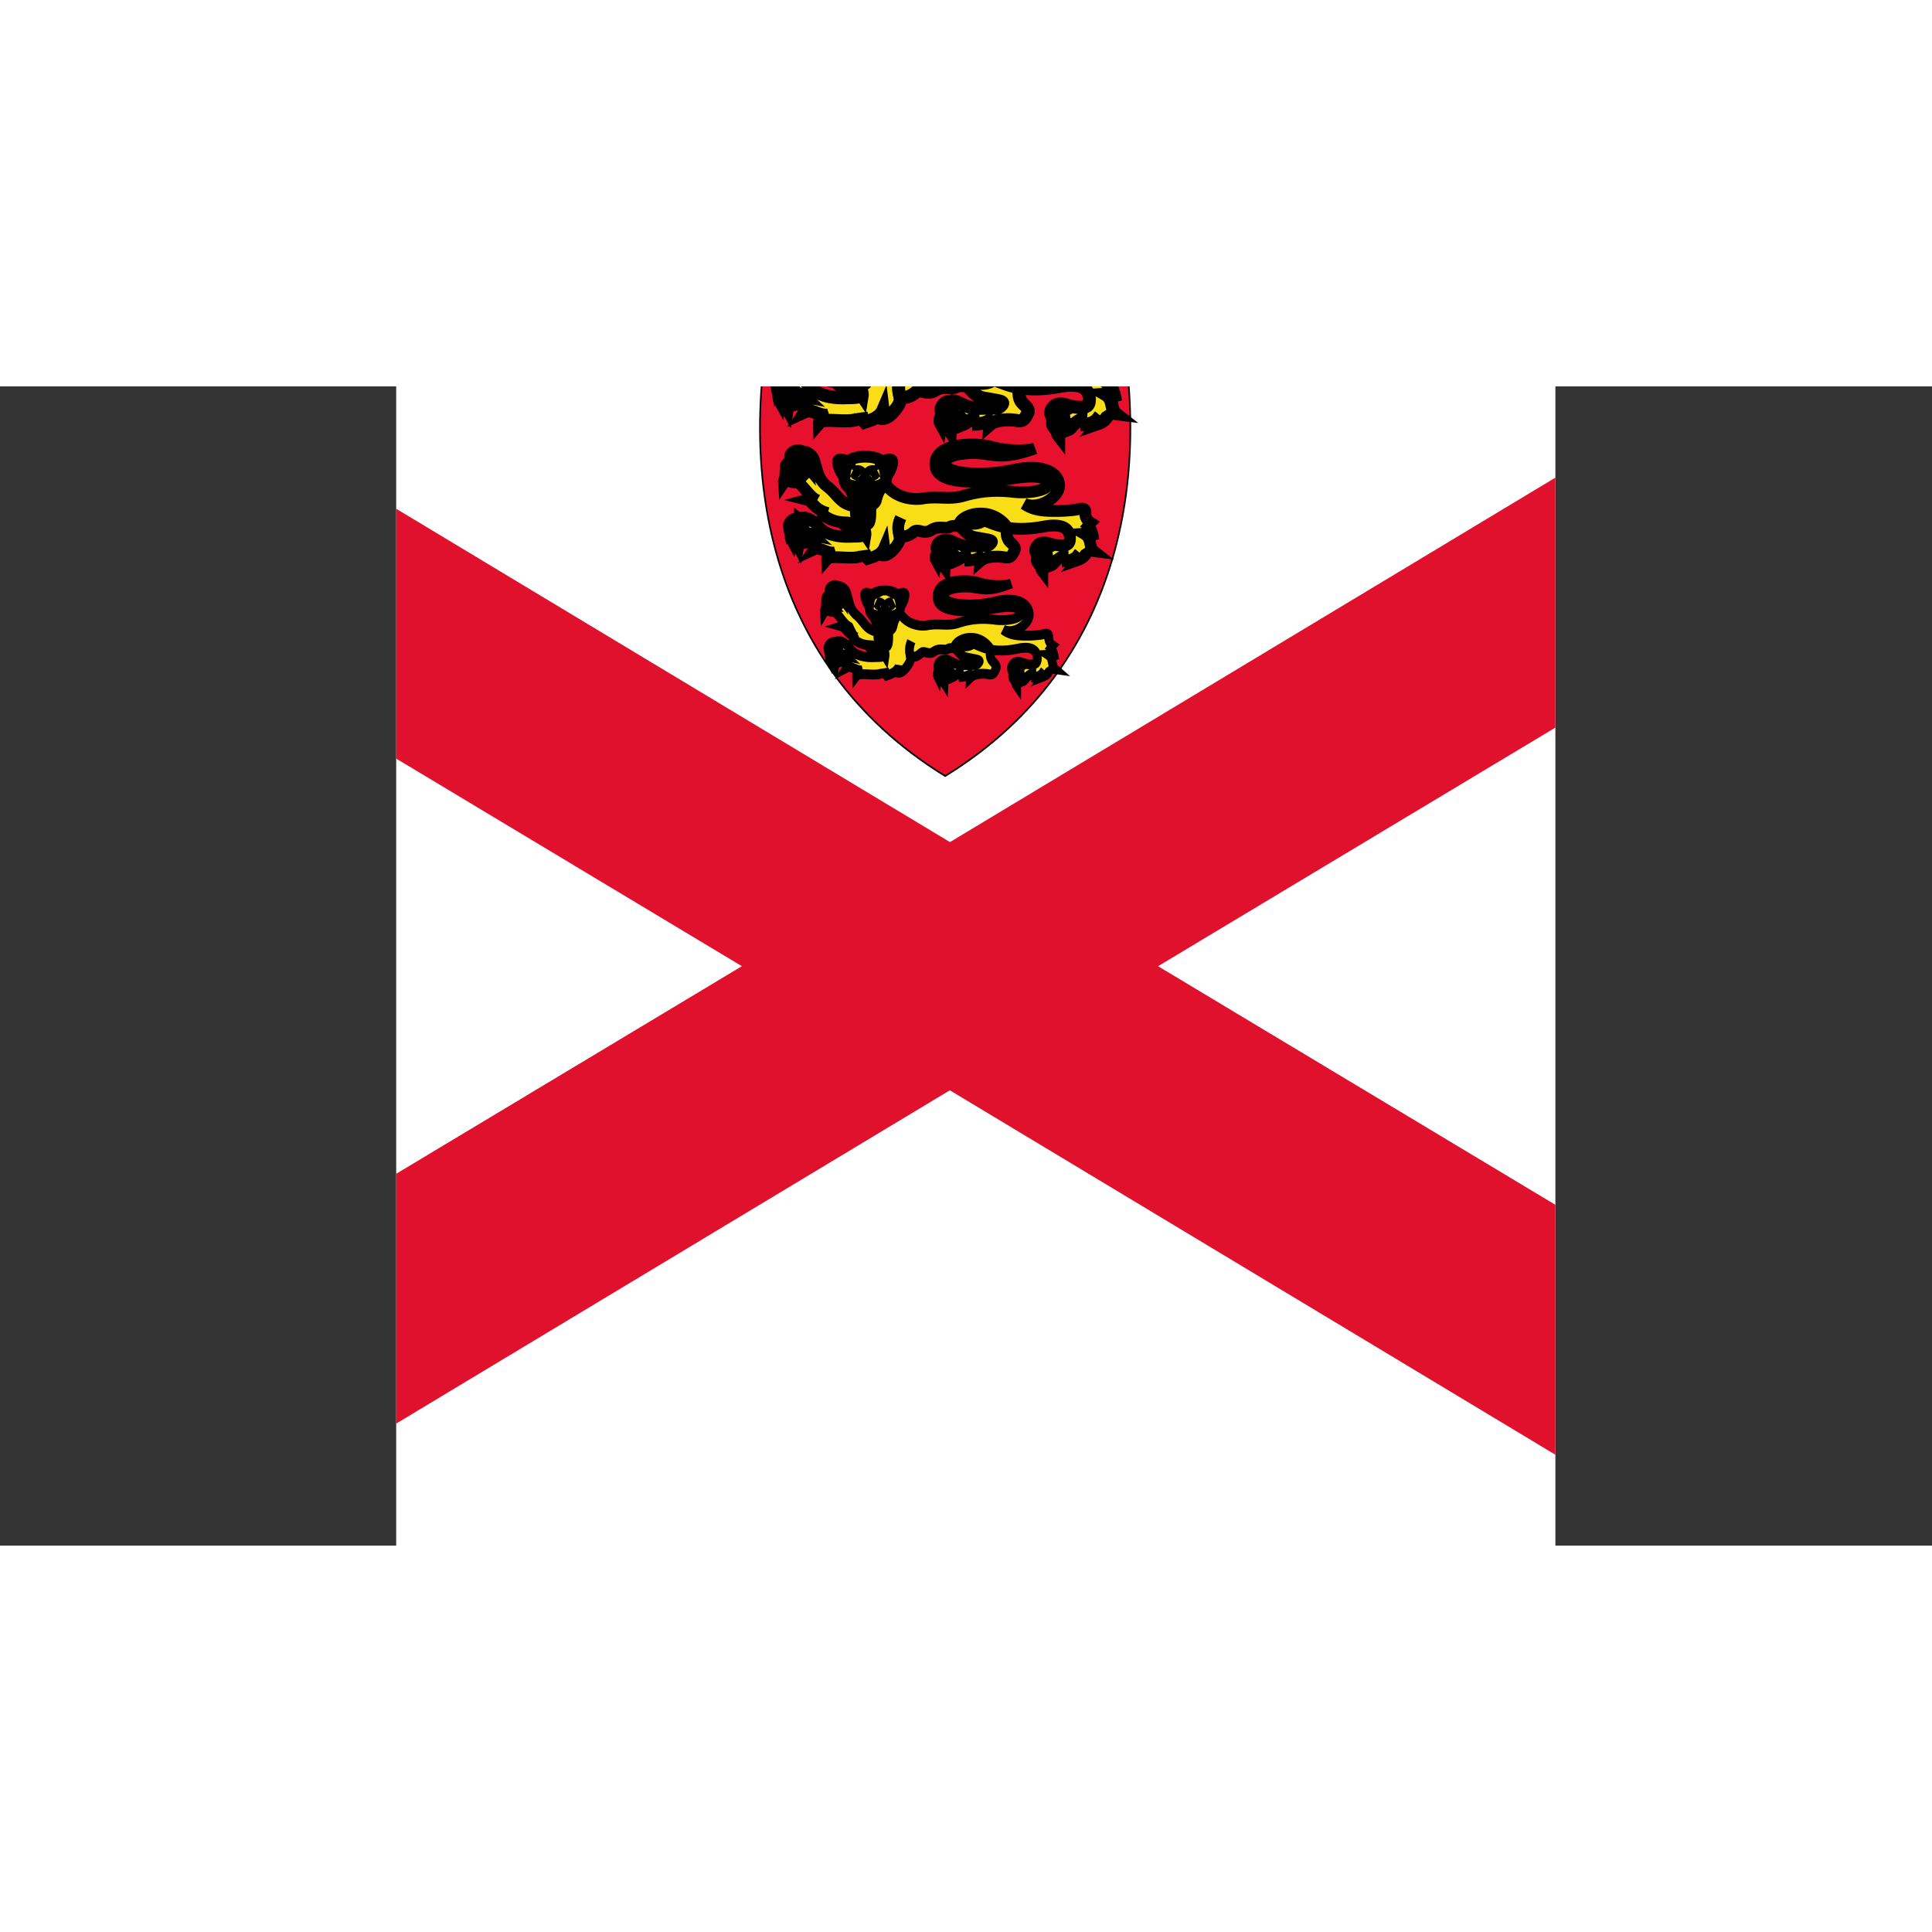 <svg xmlns="http://www.w3.org/2000/svg" xmlns:xlink="http://www.w3.org/1999/xlink" height="512" width="512" viewBox="0,0 30,18"><rect x="0" y="0" width="30" height="18" fill="#333333" stroke="none"/><defs><clipPath id="a"><path fill-opacity=".67" d="M6.152 0h18v18h-18z"/></clipPath></defs><g clip-path="url(#a)"><path fill="#fff" d="M-10.254-6h50.01v30.006h-50.01z"/><path d="M-10.254-6v1.927l21.774 13.076-21.774 13.076v1.927h3.282l21.721-13.076 21.726 13.076h3.281v-1.927l-21.774-13.076 21.774-13.076v-1.927h-3.284l-21.721 13.076-21.723-13.076h-3.284z" fill-rule="evenodd" fill="#df112d"/><g transform="matrix(.203 0 0 .203 -9.649 -6.038)"><path d="M132.66 22.233c3.156 12.778 1.425 28.56-12.829 37.316-14.255-8.756-15.986-24.538-12.829-37.316 3.36-3.055 18.632-4.938 25.658 0z" stroke="#000" stroke-width=".125" fill="#e8112d"/><path d="M119.81 19.667c5.226 0 10.093 1.383 12.962 3.176.563-4.405 2.561-8.811 4.918-12.142-2.459-.05-3.561 1.256-3.586 2.613-.615-1.742-3.023-1.64-3.766-.691 2.69 1.818.615 5.046-1.818 4.38-1.143-.313-1.747-1.11-1.961-2.267a1.322 1.322 0 1 0-.564-.088c-.769 1.256-2.148 1.632-3.136 1.356-1.281-.359-1.819-1.512-1.819-2.536 0-2.664 2.561-3.074 3.33-2.613-.051-1.793-2.869-3.227-3.74-1.742.973-1.742.922-4.2-.82-5.84-1.741 1.64-1.793 4.098-.819 5.84-.871-1.485-3.689-.051-3.74 1.742.768-.461 3.33-.051 3.33 2.613 0 1.024-.538 2.177-1.819 2.536-.988.276-2.367-.1-3.137-1.356a1.31 1.31 0 0 0 .552-.398 1.322 1.322 0 1 0-1.115.486c-.214 1.157-.819 1.954-1.961 2.267-2.433.666-4.508-2.562-1.819-4.38-.742-.948-3.15-1.05-3.765.691-.026-1.357-1.127-2.664-3.586-2.613 2.356 3.33 4.354 7.736 4.918 12.142 2.869-1.793 7.736-3.176 12.961-3.176z" stroke="#000" stroke-width=".125" fill="#f9dd16"/><g id="b" stroke="#000"><g fill="#f9dd16"><path d="M130.65 32.2c-.315.075-.315.481-.48.481.819-.023 1.217-.248 1.465-.661-.18.165-.023.48-.083.556.601-.21.887-.722.677-1.067.135.195.526.3.646.315-.421-.33-.12-1.082-.797-1.473.226-.015.662.24.782.541-.105-.676-.211-1.112-.767-1.488.06.068.376.128.511 0-.36-.225-.466-.6-.435-.841.042-.337-.181-.406-.602-.3-.379.094-1.247.15-1.758.15-1.052 0-1.969 0-2.841-.602 1.308.541 2.976-.601 2.976-1.548 0-1.052-1.293-1.909-3.908-1.338-2.615.572-5.801.331-5.801-.54 0-.872 2.284-.993 3.457-.812 1.172.18 2.013.3 4.208-.481-.541.21-2.285.27-3.667-.12-1.383-.391-4.78-.391-4.81 1.442-.03 1.834 3.617 1.667 6.764 1.203 1.833-.27 2.795-.09 2.795.51 0 .572-1.683.812-2.976.662-1.292-.15-2.615-.12-4.148.33-1.28.377-2.164 0-3.577.241-.685.117-2.345 0-3.164-1.352-.504.36-2.022 1.116-2.277 1.852-.361.676-.12 1.349.36 2.01.606.833-.3.707-.946.737-.886.041-2.072-.094-2.691-.797-.548-.622-1.278-1.121-1.861-.66-.3.238-.012.55.225.463.235-.087.513.087.764.197-.401-.172-.842-.038-1.014.115-.237.213.051.619.338.475.225-.112.687-.187.987.088-.325-.063-.663-.05-.825.125s-.037.428.313.412c.562-.025.706.37 1.269.288-.346.045-.542.226-.632.36.526-.24 1.107.409 1.789.256-.266.11-.695.371-.691.572.405-.466 3.126.36 3.186-.662.075.21.06.526-.15.797.348-.21 1.473-.286 1.818-1.097.03.24-.015.556-.225.63.361.119.836-.15 1.322-.87.193-.287.239-.477.206-.692.482.018.831-.103 1.207-.421.391-.33.812.27 1.473-.15.662-.421 1.233-.06 1.593-.27.361-.211.857.074 1.248-.166s.997.118 1.644-.393c1.018.372 2.206 1.063 5.12.528 1.67-.307 2.194.256 2.194 1.022 0 .526-.308.572-.541.586-.929.057-1.328-.347-1.695-.218-.246.088-.396.488-.04.625-.294.15-.256.432-.106.535s.537.01.8-.113c-.338.153-.688.428-.488.716.121.174.427.322.713-.05.287-.375.812-.688 1.146-.638zm-18.51-7.936c-.842-.346-1.126-.355-.932.33.083.294.285.707.488.895.008-.285.113-1.075.444-1.225zM114.77 24.264c.842-.346 1.126-.355.932.33-.083.294-.286.707-.489.895-.007-.285-.112-1.075-.443-1.225zM113.46 23.802c1.593 0 1.792.748 1.784 1.68-.007 1.007-.548.66-.856 1.953-.12.506-.523.534-.928.534-.406 0-.808-.028-.929-.534-.307-1.292-.849-.946-.856-1.953-.008-.932.191-1.68 1.785-1.68zM109.36 27.495c-.406-.24-.668-.074-.833-.029.526.135.547.81 1.75 1.126-.271-.075-.421.075-.677-.06.496.39 1.052.843 2.225.857.654.007.202.346-.226.15.444.459 1.323.083 1.879.917.105-.646-1.037-1.668-.511-2.405-1.622-.069-1.755-.968-2.69-1.683-.761-.582-.829-1.173-1.165-2.28-.153-.501-.74-.814-1.065-.695-.284.104-.388.35-.144.535.244.184.556.209.623.676-.317-.38-.792-.517-1.02-.28-.139.145-.083.482.216.513.487.05.137.525.691.99-.491-.552-.916-.602-1.179-.302-.157.18 0 .5.338.465.489-.05 1.056 1.19 1.788 1.505zm13.07 4.644c-.256.045-.18.466-.526.496.827 0 1.247-.195 1.638-.511-.18.105-.255.376-.27.526.436-.376 1.473-.406 2.014-.3s.631-.15.826-.496c.196-.346-.075-.542-.345-.812-.271-.27-.331-.646-.271-1.278-1.443-1.923-4.028-.992-4.058-.15.932 1.082 1.052.962 1.834 1.112.781.15 1.26.15.736.586-.18.15-.932.08-1.518.106-1.311.057-1.911-.906-2.298-.406-.319.411.01.593.66.57-.45.004-1.047-.02-.945.399.172.706.847-.131 1.11.16-.225-.054-.575.084-.588.296-.012.213.5.488 1.063.04a1.64 1.64 0 0 1 .938-.338z"/></g><g fill="none"><path d="M123.55 29.206c-.469-.172-.899-.277-1.449-.163m-5.621-.06c-.386.83-.152 1.239-.095 1.624m-4.015-5.555c.265.133.414-.242.803.156-.107-.116-.24.308-.538.026m1.895-.182c-.265.133-.414-.242-.803.156.107-.116.24.308.538.026M113.73 25.207c-.091.075-.1-.06-.031.295.128.651.279.956-.248.956-.538 0-.375-.305-.248-.956.07-.355.061-.22-.03-.295"/></g><path d="M113.46 27.706c.428 0 .676-.007.609-.609-.028-.241.293-.337.18-.729.12.481-.789.435-.789.217 0 .218-.909.264-.789-.217-.113.392.207.488.18.73-.067.6.181.608.609.608z" fill="#ff0016"/><path d="M113.07 26.489l-1.028-.287m1.028.341l-1.148-.01m1.158.069l-.979.262m1.739-.375l1.028-.287m-1.028.341l1.148-.01m-1.158.069l.979.262"/><path d="M108.13 23.414c-.299-.372-1.048-.058-1.063.404.253-.3.666.132.891.041.156-.063.293-.294.172-.445zm-.38.881c-.299-.372-1.047-.058-1.062.404.252-.3.665.132.891.041.156-.062.293-.293.171-.445zm-.2 1.184c-.339-.336-1.047.06-1.01.52.218-.325.676.057.89-.058.148-.08.258-.325.12-.462zm.36 3.669c-.376-.295-1.033.18-.944.634.179-.349.678-.022.877-.161.138-.097.22-.353.067-.473zm-.02.803c-.448-.165-.928.49-.703.893.062-.387.638-.23.785-.423.102-.134.1-.403-.082-.47zm.57.6c-.448-.165-.928.49-.704.893.063-.387.639-.23.786-.423.102-.134.1-.403-.082-.47zm11.74 1.163c-.448-.165-.928.49-.703.893.063-.387.638-.23.785-.423.102-.134.1-.403-.082-.47zm.61.544c-.464-.113-.866.592-.597.968.018-.392.608-.301.732-.51.086-.145.054-.412-.135-.458zm-.43-1.316c-.414-.239-.998.325-.845.76.128-.37.668-.117.846-.283.123-.115.167-.38-.001-.477zm8.35.941c-.464-.113-.866.592-.597.968.019-.392.609-.301.732-.51.086-.145.054-.412-.135-.458zm.02-.737c-.421-.225-.985.359-.818.79.115-.375.664-.141.836-.313.119-.12.154-.385-.018-.477zm.32 1.396c-.468-.093-.839.63-.554.993.002-.392.595-.327.709-.542.08-.149.036-.413-.155-.451zm-15.58-5.197c.294 0 .413.086.413.617 0 1.125-.013 1.609-.375 1.609-.363 0-.338-.46-.338-1.286 0-.43 0-.646-.087-.61 0-.282.125-.33.387-.33z" fill="#0051ba"/></g><use xlink:href="#b" transform="matrix(.9 0 0 .9 11.6 13.7)" height="18" width="30"/><use xlink:href="#b" transform="matrix(.67 0 0 .75 39.2 27.5)" height="18" width="30"/></g></g></svg>